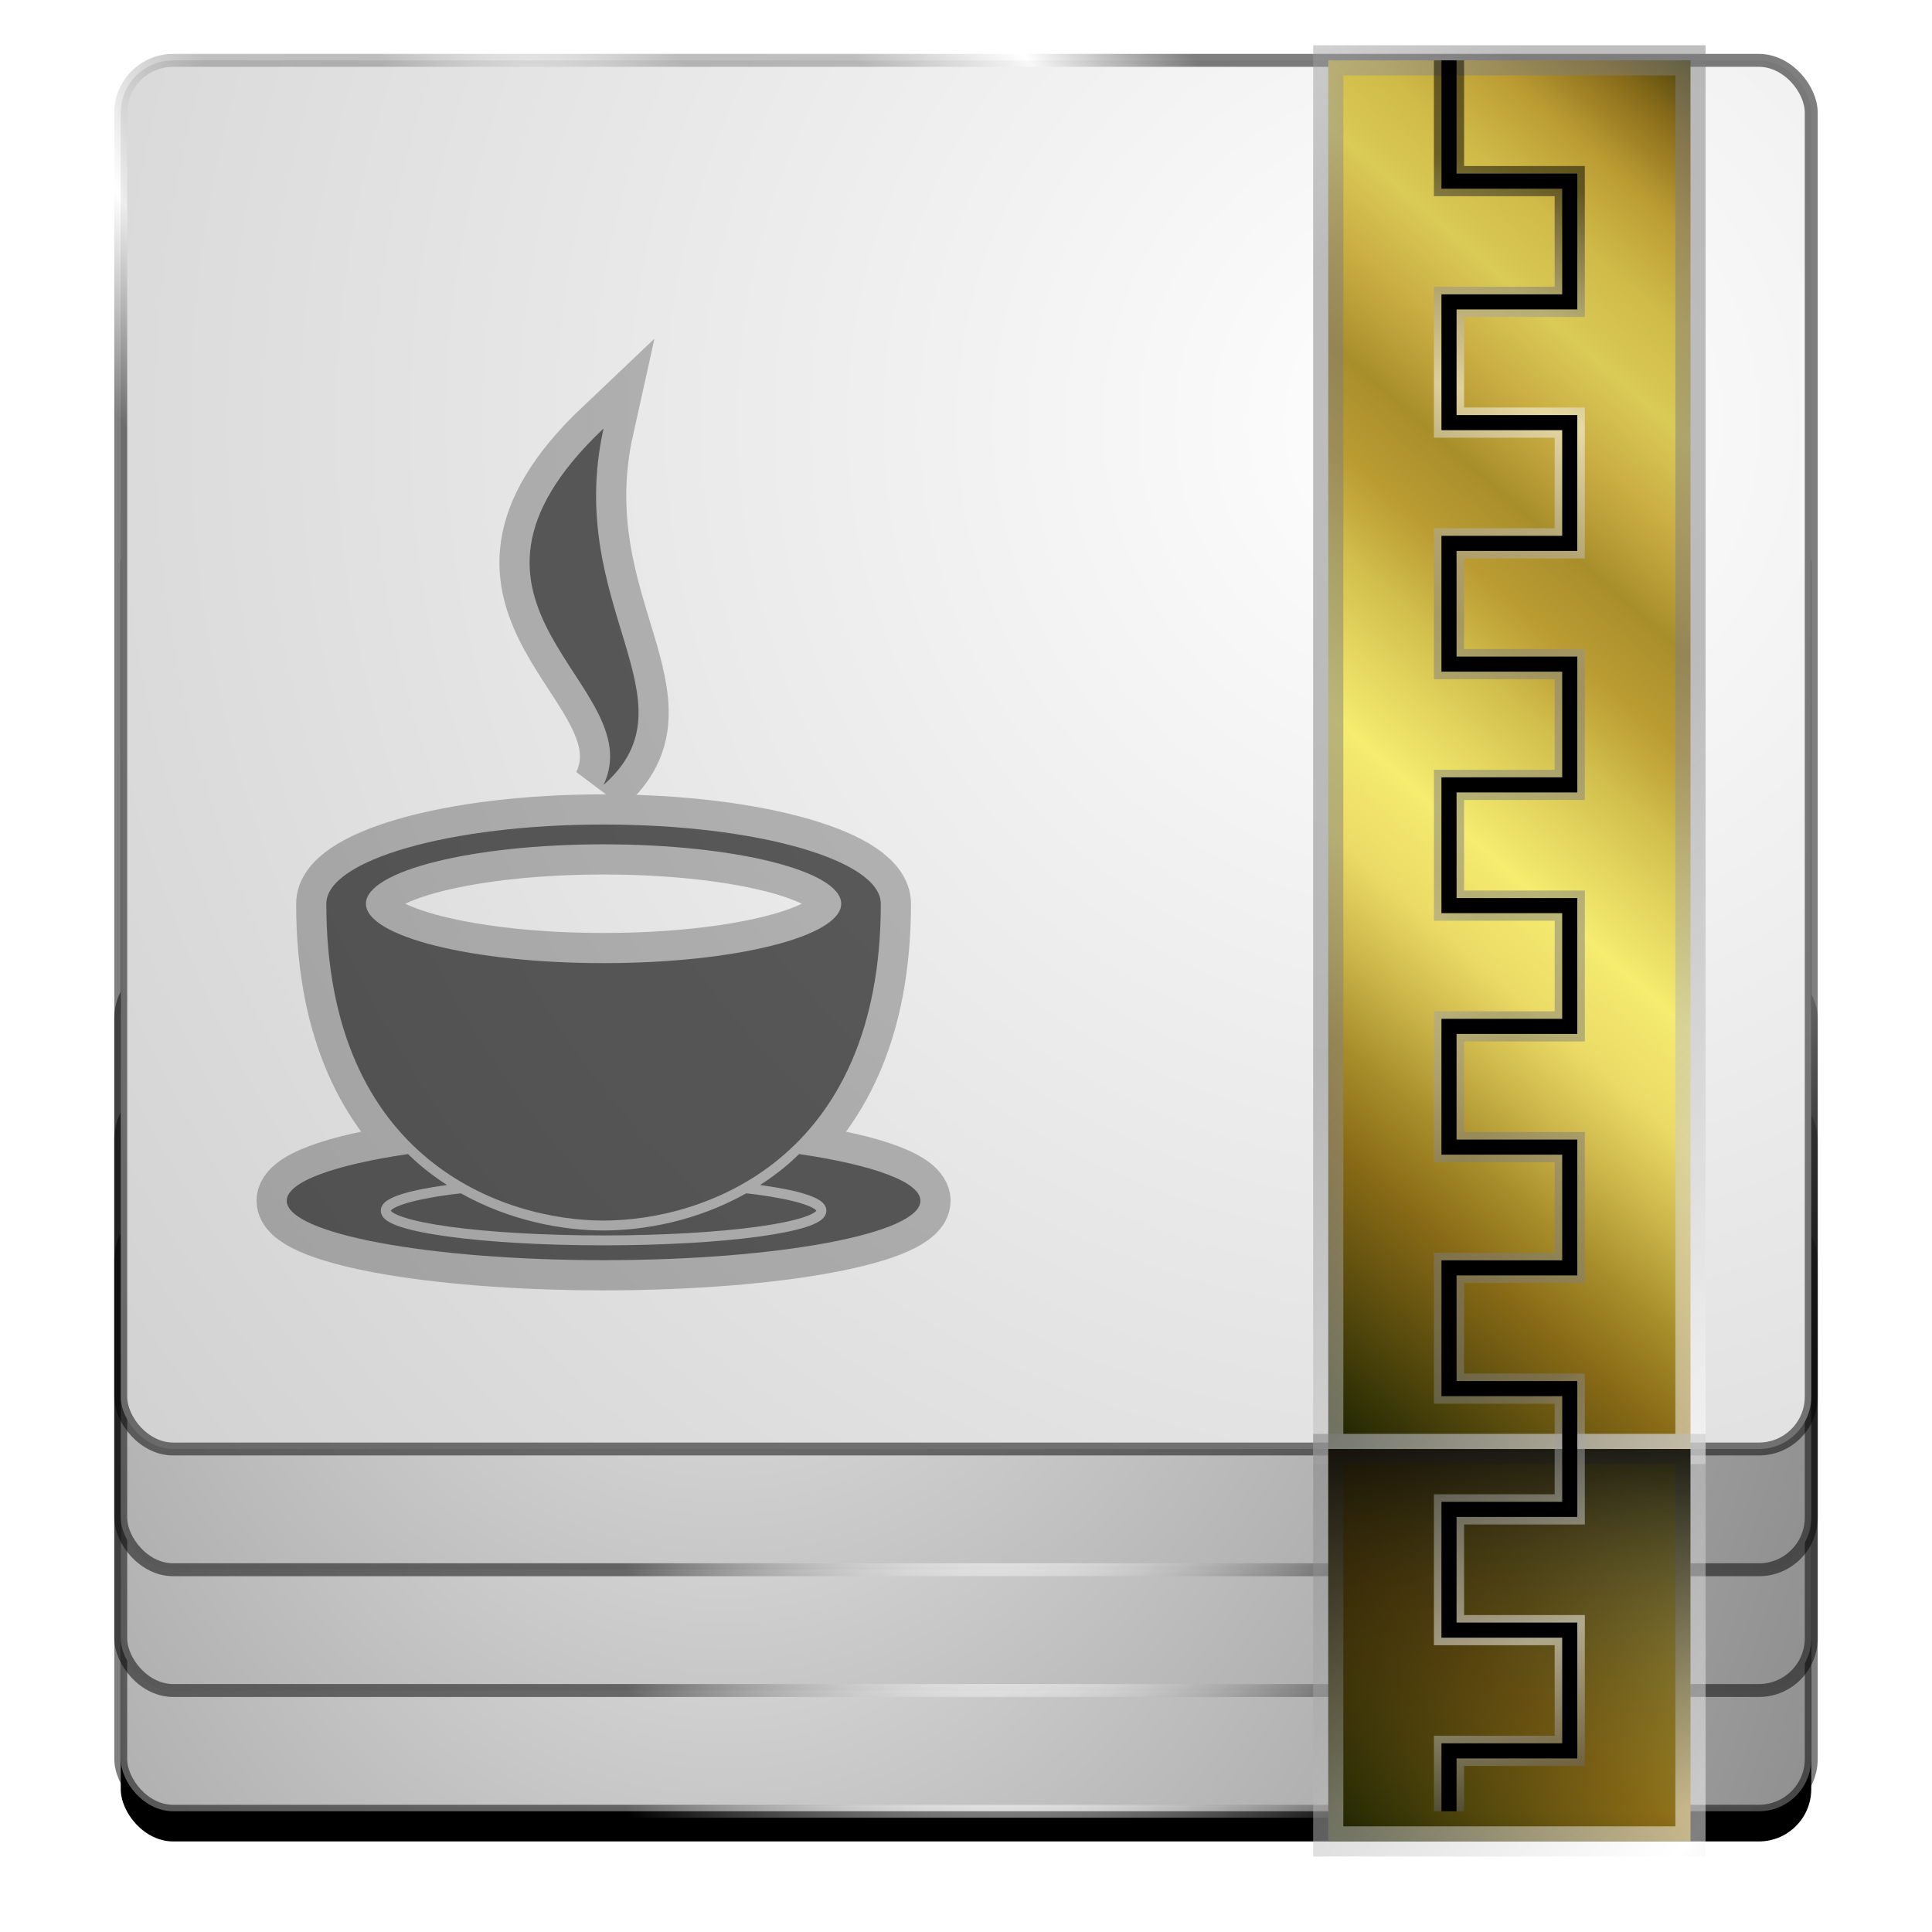 <?xml version="1.0" encoding="UTF-8" standalone="no"?>
<!-- Created with Inkscape (http://www.inkscape.org/) -->

<svg
   xmlns:dc="http://purl.org/dc/elements/1.1/"
   xmlns:cc="http://creativecommons.org/ns#"
   xmlns:rdf="http://www.w3.org/1999/02/22-rdf-syntax-ns#"
   xmlns:svg="http://www.w3.org/2000/svg"
   xmlns="http://www.w3.org/2000/svg"
   xmlns:xlink="http://www.w3.org/1999/xlink"
   xmlns:sodipodi="http://sodipodi.sourceforge.net/DTD/sodipodi-0.dtd"
   xmlns:inkscape="http://www.inkscape.org/namespaces/inkscape"
   width="128"
   height="128"
   id="svg3829"
   version="1.1"
   inkscape:version="0.91 r13725"
   sodipodi:docname="application-x-jar.svg">
  <defs
     id="defs3831">
    <linearGradient
       id="linearGradient8794">
      <stop
         style="stop-color:#ffffff;stop-opacity:1;"
         offset="0"
         id="stop8796" />
      <stop
         style="stop-color:#cacaca;stop-opacity:1;"
         offset="1"
         id="stop8798" />
    </linearGradient>
    <linearGradient
       inkscape:collect="always"
       id="linearGradient7250-4-6-9-8">
      <stop
         style="stop-color:#000000;stop-opacity:1;"
         offset="0"
         id="stop7252-9-7-8-4" />
      <stop
         style="stop-color:#000000;stop-opacity:0;"
         offset="1"
         id="stop7254-0-6-0-2" />
    </linearGradient>
    <linearGradient
       id="linearGradient4270-9">
      <stop
         style="stop-color:#f9f9f9;stop-opacity:0.502;"
         offset="0"
         id="stop4272-5" />
      <stop
         id="stop5033"
         offset="0.25"
         style="stop-color:#7d7d7d;stop-opacity:0.502;" />
      <stop
         id="stop4278-7"
         offset="0.5"
         style="stop-color:#808080;stop-opacity:0.502;" />
      <stop
         style="stop-color:#ffffff;stop-opacity:0.502;"
         offset="0.75"
         id="stop5035" />
      <stop
         style="stop-color:#000000;stop-opacity:0.502;"
         offset="1"
         id="stop4274-4" />
    </linearGradient>
    <linearGradient
       id="linearGradient4317-9">
      <stop
         id="stop4609"
         offset="0"
         style="stop-color:#e4e4e4;stop-opacity:1;" />
      <stop
         style="stop-color:#7a7a7a;stop-opacity:1;"
         offset="1"
         id="stop4321-9" />
    </linearGradient>
    <linearGradient
       id="linearGradient4270-9-2">
      <stop
         style="stop-color:#f9f9f9;stop-opacity:0.502;"
         offset="0"
         id="stop4272-5-3" />
      <stop
         id="stop5033-1"
         offset="0.25"
         style="stop-color:#7d7d7d;stop-opacity:0.502;" />
      <stop
         id="stop4278-7-5"
         offset="0.5"
         style="stop-color:#808080;stop-opacity:0.502;" />
      <stop
         style="stop-color:#ffffff;stop-opacity:0.502;"
         offset="0.75"
         id="stop5035-7" />
      <stop
         style="stop-color:#000000;stop-opacity:0.502;"
         offset="1"
         id="stop4274-4-7" />
    </linearGradient>
    <linearGradient
       id="linearGradient4270-9-28">
      <stop
         style="stop-color:#f9f9f9;stop-opacity:0.502;"
         offset="0"
         id="stop4272-5-33" />
      <stop
         id="stop5033-81"
         offset="0.25"
         style="stop-color:#7d7d7d;stop-opacity:0.502;" />
      <stop
         id="stop4278-7-4"
         offset="0.5"
         style="stop-color:#808080;stop-opacity:0.502;" />
      <stop
         style="stop-color:#ffffff;stop-opacity:0.502;"
         offset="0.75"
         id="stop5035-3" />
      <stop
         style="stop-color:#000000;stop-opacity:0.502;"
         offset="1"
         id="stop4274-4-83" />
    </linearGradient>
    <filter
       inkscape:collect="always"
       id="filter8877">
      <feGaussianBlur
         inkscape:collect="always"
         stdDeviation="2"
         id="feGaussianBlur8879" />
    </filter>
    <radialGradient
       inkscape:collect="always"
       xlink:href="#linearGradient8794"
       id="radialGradient4638"
       gradientUnits="userSpaceOnUse"
       gradientTransform="matrix(2.268,1.5379689e-7,-1.2814371e-7,2.268,-121.484,61.604)"
       cx="95.877"
       cy="-50.082"
       fx="95.877"
       fy="-50.082"
       r="56.428" />
    <radialGradient
       inkscape:collect="always"
       xlink:href="#linearGradient4270-9-2"
       id="radialGradient4640"
       gradientUnits="userSpaceOnUse"
       gradientTransform="matrix(1.573,1.759,-0.707,0.633,-62.509,-90.974)"
       cx="36"
       cy="-64.879"
       fx="36"
       fy="-64.879"
       r="37.013" />
    <radialGradient
       inkscape:collect="always"
       xlink:href="#linearGradient4270-9"
       id="radialGradient4645"
       gradientUnits="userSpaceOnUse"
       gradientTransform="matrix(0.65,0.557,-1.111,1.296,35.293,-59.235)"
       cx="92"
       cy="6.425"
       fx="92"
       fy="6.425"
       r="37.013" />
    <radialGradient
       inkscape:collect="always"
       xlink:href="#linearGradient4317-9"
       id="radialGradient4680"
       cx="48"
       cy="21.402"
       fx="48"
       fy="21.402"
       r="56.428"
       gradientTransform="matrix(1.701,2.3338747e-8,-6.2039055e-8,1.56,-33.661,-17.376)"
       gradientUnits="userSpaceOnUse" />
    <radialGradient
       inkscape:collect="always"
       xlink:href="#linearGradient4317-9"
       id="radialGradient4684"
       gradientUnits="userSpaceOnUse"
       gradientTransform="matrix(1.701,2.3338747e-8,-6.2039055e-8,1.56,-33.661,-25.376)"
       cx="48"
       cy="21.402"
       fx="48"
       fy="21.402"
       r="56.428" />
    <radialGradient
       inkscape:collect="always"
       xlink:href="#linearGradient4270-9"
       id="radialGradient4686"
       gradientUnits="userSpaceOnUse"
       gradientTransform="matrix(0.65,0.557,-1.111,1.296,35.293,-67.235)"
       cx="92"
       cy="6.425"
       fx="92"
       fy="6.425"
       r="37.013" />
    <radialGradient
       inkscape:collect="always"
       xlink:href="#linearGradient4317-9"
       id="radialGradient4690"
       gradientUnits="userSpaceOnUse"
       gradientTransform="matrix(1.701,2.3338747e-8,-6.2039055e-8,1.56,-33.661,-33.376)"
       cx="48"
       cy="21.402"
       fx="48"
       fy="21.402"
       r="56.428" />
    <radialGradient
       inkscape:collect="always"
       xlink:href="#linearGradient4270-9"
       id="radialGradient4692"
       gradientUnits="userSpaceOnUse"
       gradientTransform="matrix(0.65,0.557,-1.111,1.296,35.293,-75.235)"
       cx="92"
       cy="6.425"
       fx="92"
       fy="6.425"
       r="37.013" />
    <linearGradient
       inkscape:collect="always"
       xlink:href="#linearGradient6529"
       id="linearGradient4712"
       x1="72"
       y1="80"
       x2="128"
       y2="16"
       gradientUnits="userSpaceOnUse" />
    <linearGradient
       id="linearGradient6529">
      <stop
         id="stop6531"
         offset="0"
         stop-color="#232803" />
      <stop
         id="stop6533"
         offset="0.08"
         stop-color="#55490c" />
      <stop
         id="stop6535"
         offset="0.164"
         stop-color="#886a16" />
      <stop
         id="stop6537"
         offset="0.224"
         stop-color="#a68c29" />
      <stop
         id="stop6539"
         offset="0.285"
         stop-color="#ccb54a" />
      <stop
         id="stop6541"
         offset="0.345"
         stop-color="#ebdb66" />
      <stop
         id="stop6543"
         offset="0.382"
         stop-color="#f0e36b" />
      <stop
         id="stop6545"
         offset="0.414"
         stop-color="#f5ec70" />
      <stop
         id="stop6547"
         offset="0.467"
         stop-color="#e3d55e" />
      <stop
         id="stop6549"
         offset="0.516"
         stop-color="#d1be4c" />
      <stop
         id="stop6551"
         offset="0.542"
         stop-color="#c6ad3f" />
      <stop
         id="stop6553"
         offset="0.572"
         stop-color="#bb9c33" />
      <stop
         id="stop6555"
         offset="0.632"
         stop-color="#a88e2a" />
      <stop
         id="stop6557"
         offset="0.663"
         stop-color="#b99e37" />
      <stop
         id="stop6559"
         offset="0.698"
         stop-color="#caae44" />
      <stop
         id="stop6561"
         offset="0.728"
         stop-color="#d2bc4d" />
      <stop
         id="stop6563"
         offset="0.758"
         stop-color="#daca56" />
      <stop
         id="stop6565"
         offset="0.787"
         stop-color="#d5c24f" />
      <stop
         id="stop6567"
         offset="0.817"
         stop-color="#d0bb49" />
      <stop
         id="stop6569"
         offset="0.878"
         stop-color="#bb9c33" />
      <stop
         id="stop6571"
         offset="0.935"
         stop-color="#896c1a" />
      <stop
         id="stop6573"
         offset="0.973"
         stop-color="#564a0e" />
      <stop
         id="stop6575"
         offset="1"
         stop-color="#232803" />
    </linearGradient>
    <linearGradient
       inkscape:collect="always"
       xlink:href="#linearGradient4270-9"
       id="linearGradient8260"
       x1="56"
       y1="0"
       x2="160"
       y2="96"
       gradientUnits="userSpaceOnUse" />
    <linearGradient
       inkscape:collect="always"
       xlink:href="#linearGradient6529"
       id="linearGradient8264"
       gradientUnits="userSpaceOnUse"
       x1="72"
       y1="80"
       x2="128"
       y2="16"
       gradientTransform="translate(0,-54)" />
    <linearGradient
       inkscape:collect="always"
       xlink:href="#linearGradient4270-9"
       id="linearGradient8266"
       gradientUnits="userSpaceOnUse"
       x1="56"
       y1="0"
       x2="160"
       y2="96"
       gradientTransform="translate(0,-54)" />
    <linearGradient
       inkscape:collect="always"
       xlink:href="#linearGradient7250-4-6-9-8"
       id="linearGradient8270"
       gradientUnits="userSpaceOnUse"
       gradientTransform="translate(0,-54)"
       x1="100"
       y1="66"
       x2="100"
       y2="94" />
    <radialGradient
       inkscape:collect="always"
       xlink:href="#linearGradient4270-9-28"
       id="radialGradient8290"
       cx="98.238"
       cy="62.522"
       fx="98.238"
       fy="62.522"
       r="4.5"
       gradientTransform="matrix(14.222,-5.2461957e-7,4.3595836e-7,13,-1313.166,-744.791)"
       gradientUnits="userSpaceOnUse" />
  </defs>
  <sodipodi:namedview
     id="base"
     pagecolor="#ffffff"
     bordercolor="#666666"
     borderopacity="1.0"
     inkscape:pageopacity="0.0"
     inkscape:pageshadow="2"
     inkscape:zoom="2.8284272"
     inkscape:cx="64.445961"
     inkscape:cy="73.994188"
     inkscape:current-layer="layer1"
     showgrid="true"
     inkscape:grid-bbox="true"
     inkscape:document-units="px"
     inkscape:window-width="1920"
     inkscape:window-height="1028"
     inkscape:window-x="-8"
     inkscape:window-y="-8"
     inkscape:window-maximized="1"
     showguides="true"
     inkscape:guide-bbox="true">
    <inkscape:grid
       type="xygrid"
       id="grid3837"
       empspacing="4"
       visible="true"
       enabled="true"
       snapvisiblegridlinesonly="true" />
  </sodipodi:namedview>
  <g
     id="layer1"
     inkscape:label="Layer 1"
     inkscape:groupmode="layer"
     transform="translate(0,80)">
    <rect
       style="color:#000000;fill:#000000;fill-opacity:1;fill-rule:nonzero;stroke:none;stroke-width:0.856;marker:none;visibility:visible;display:inline;overflow:visible;enable-background:accumulate;filter:url(#filter8877)"
       id="rect3482-4"
       width="112"
       height="88"
       x="8"
       y="-46"
       rx="3.469"
       ry="3.469" />
    <rect
       style="color:#000000;fill:url(#radialGradient4680);fill-opacity:1;fill-rule:nonzero;stroke:url(#radialGradient4645);stroke-width:0.856;stroke-miterlimit:4;stroke-dasharray:none;marker:none;visibility:visible;display:inline;overflow:visible;enable-background:accumulate"
       id="rect3482"
       width="112"
       height="40"
       x="8"
       y="0"
       rx="3.469"
       ry="3.469" />
    <rect
       ry="3.469"
       rx="3.469"
       y="-8"
       x="8"
       height="40"
       width="112"
       id="rect4682"
       style="color:#000000;fill:url(#radialGradient4684);fill-opacity:1;fill-rule:nonzero;stroke:url(#radialGradient4686);stroke-width:0.856;stroke-miterlimit:4;stroke-dasharray:none;marker:none;visibility:visible;display:inline;overflow:visible;enable-background:accumulate" />
    <rect
       style="color:#000000;fill:url(#radialGradient4690);fill-opacity:1;fill-rule:nonzero;stroke:url(#radialGradient4692);stroke-width:0.856;stroke-miterlimit:4;stroke-dasharray:none;marker:none;visibility:visible;display:inline;overflow:visible;enable-background:accumulate"
       id="rect4688"
       width="112"
       height="40"
       x="8"
       y="-16"
       rx="3.469"
       ry="3.469" />
    <rect
       style="color:#000000;fill:url(#radialGradient4638);fill-opacity:1;fill-rule:nonzero;stroke:url(#radialGradient4640);stroke-width:0.856;stroke-miterlimit:4;stroke-dasharray:none;marker:none;visibility:visible;display:inline;overflow:visible;enable-background:accumulate"
       id="rect3482-2-1"
       width="112"
       height="92"
       x="8"
       y="-76"
       rx="3.469"
       ry="3.469" />
    <g
       id="g8294">
      <rect
         ry="0"
         rx="0"
         transform="translate(0,-80)"
         y="4"
         x="88"
         height="92"
         width="24"
         id="rect4694"
         style="fill:url(#linearGradient4712);fill-opacity:1;stroke:url(#linearGradient8260);stroke-width:2;stroke-miterlimit:4;stroke-dasharray:none" />
      <rect
         style="fill:url(#linearGradient8264);fill-opacity:1;stroke:url(#linearGradient8266);stroke-width:2;stroke-miterlimit:4;stroke-dasharray:none"
         id="rect8262"
         width="24"
         height="26"
         x="88"
         y="16"
         rx="0"
         ry="0" />
      <rect
         ry="0"
         rx="0"
         y="16"
         x="88"
         height="26"
         width="24"
         id="rect8268"
         style="fill:url(#linearGradient8270);fill-opacity:1;stroke:none;stroke-width:2;stroke-miterlimit:4;stroke-dasharray:none" />
      <path
         transform="translate(0,-80)"
         inkscape:connector-curvature="0"
         id="path8272"
         d="m 96,4 0,8 8,0 0,8 -8,0 0,8 8,0 0,8 -8,0 0,8 8,0 0,8 -8,0 0,8 8,0 0,8 -8,0 0,8 8,0 0,8 -8,0 0,8 8,0 0,8 -8,0 0,8 8,0 0,8 -8,0 0,4"
         style="fill:none;stroke:url(#radialGradient8290);stroke-width:2;stroke-linecap:butt;stroke-linejoin:miter;stroke-opacity:1;fill-opacity:1;stroke-miterlimit:4;stroke-dasharray:none" />
      <path
         style="fill:none;stroke:#000000;stroke-width:1;stroke-linecap:butt;stroke-linejoin:miter;stroke-opacity:1;fill-opacity:1;stroke-miterlimit:4;stroke-dasharray:none"
         d="m 96,4 0,8 8,0 0,8 -8,0 0,8 8,0 0,8 -8,0 0,8 8,0 0,8 -8,0 0,8 8,0 0,8 -8,0 0,8 8,0 0,8 -8,0 0,8 8,0 0,8 -8,0 0,8 8,0 0,8 -8,0 0,4"
         id="path8292"
         inkscape:connector-curvature="0"
         transform="translate(0,-80)" />
    </g>
    <g
       inkscape:label="Layer 1"
       id="g5585"
       transform="matrix(0.492,0,0,0.492,8.5,-510.336)"
       style="opacity:0.5;fill:#000000">
      <g
         id="g5587"
         transform="translate(68,-18)"
         style="fill:#000000">
        <path
           id="path5589"
           d="m -4,1003.696 c -20.619,0 -37.333,4.776 -37.333,10.667 0,34.666 24,42.666 37.333,42.666 13.333,0 37.333,-8 37.333,-42.666 0,-5.891 -16.715,-10.667 -37.333,-10.667 z m 0,2.667 c 17.673,0 32,3.582 32,8 0,4.418 -14.327,8 -32,8 -17.673,0 -32,-3.582 -32,-8 0,-4.418 14.327,-8 32,-8 z"
           style="fill:#000000;fill-opacity:1;stroke:none"
           inkscape:connector-curvature="0" />
        <path
           id="path5591"
           d="m -4,1046.362 c -8.42,0 -16.262,0.461 -22.875,1.25 0.015,0.013 0.027,0.029 0.042,0.041 1.984,1.639 4.104,2.959 6.25,4.042 4.734,-0.438 10.432,-0.667 16.583,-0.667 6.151,0 11.849,0.228 16.583,0.667 2.146,-1.082 4.266,-2.403 6.25,-4.042 0.015,-0.013 0.027,-0.029 0.042,-0.041 -6.613,-0.789 -14.455,-1.25 -22.875,-1.25 z m -26.333,1.708 c -9.929,1.465 -16.333,3.739 -16.333,6.292 0,4.418 19.102,8 42.666,8 23.564,0 42.666,-3.582 42.666,-8 0,-2.553 -6.404,-4.827 -16.333,-6.292 -0.606,0.578 -1.203,1.146 -1.833,1.667 -1.116,0.922 -2.249,1.749 -3.417,2.5 2.552,0.356 4.668,0.767 6.167,1.25 0.776,0.25 1.397,0.515 1.875,0.833 0.478,0.318 0.875,0.769 0.875,1.375 0,0.606 -0.397,1.057 -0.875,1.375 -0.478,0.318 -1.099,0.583 -1.875,0.833 -1.552,0.5 -3.74,0.927 -6.417,1.292 -5.353,0.73 -12.709,1.167 -20.833,1.167 -8.125,0 -15.48,-0.437 -20.833,-1.167 -2.677,-0.365 -4.865,-0.791 -6.417,-1.292 -0.776,-0.25 -1.397,-0.515 -1.875,-0.833 -0.478,-0.318 -0.875,-0.769 -0.875,-1.375 0,-0.606 0.397,-1.057 0.875,-1.375 0.478,-0.318 1.099,-0.583 1.875,-0.833 1.498,-0.483 3.615,-0.893 6.167,-1.25 -1.168,-0.751 -2.301,-1.578 -3.417,-2.5 -0.63,-0.52 -1.228,-1.088 -1.833,-1.667 z M -4,1052.362 c -5.106,0 -9.824,0.187 -14,0.5 5.005,2.048 10.01,2.833 14,2.833 3.99,0 8.995,-0.786 14,-2.833 -4.175,-0.313 -8.894,-0.5 -14,-0.5 z m -19.208,1 c -0.471,0.056 -1.016,0.107 -1.458,0.167 -2.632,0.359 -4.75,0.793 -6.167,1.25 -0.708,0.228 -1.238,0.464 -1.542,0.667 -0.304,0.202 -0.292,0.305 -0.292,0.25 0,-0.055 -0.012,0.048 0.292,0.25 0.304,0.202 0.833,0.438 1.542,0.667 1.417,0.457 3.535,0.891 6.167,1.25 5.263,0.718 12.591,1.167 20.667,1.167 8.076,0 15.403,-0.449 20.667,-1.167 2.632,-0.359 4.75,-0.793 6.167,-1.25 0.708,-0.228 1.238,-0.464 1.542,-0.667 0.304,-0.202 0.292,-0.305 0.292,-0.25 0,0.055 0.012,-0.048 -0.292,-0.25 -0.304,-0.202 -0.833,-0.438 -1.542,-0.667 -1.417,-0.457 -3.535,-0.891 -6.167,-1.25 -0.443,-0.06 -0.987,-0.111 -1.458,-0.167 -6.658,3.738 -13.758,5 -19.208,5 -5.45,0 -12.551,-1.262 -19.208,-5 z"
           style="fill:#000000;fill-opacity:1;stroke:none"
           inkscape:connector-curvature="0" />
        <path
           sodipodi:nodetypes="ccc"
           inkscape:connector-curvature="0"
           id="path5593"
           d="m -4,998.362 c 6.43,-13.628 -25.333,-24 0,-48 -5.333,24 12.879,36.677 0,48 z"
           style="fill:#000000;stroke:none" />
      </g>
    </g>
    <g
       transform="matrix(0.492,0,0,0.492,8.5,-510.336)"
       id="g5595"
       inkscape:label="Layer 1"
       style="opacity:0.25;fill:#000000;stroke:#000000;stroke-width:8.127;stroke-miterlimit:4;stroke-opacity:1;stroke-dasharray:none">
      <g
         transform="translate(68,-18)"
         id="g5597"
         style="fill:#000000;stroke:#000000;stroke-width:8.127;stroke-miterlimit:4;stroke-opacity:1;stroke-dasharray:none">
        <path
           inkscape:connector-curvature="0"
           style="fill:#000000;fill-opacity:1;stroke:#000000;stroke-width:8.127;stroke-miterlimit:4;stroke-opacity:1;stroke-dasharray:none"
           d="m -4,1003.696 c -20.619,0 -37.333,4.776 -37.333,10.667 0,34.666 24,42.666 37.333,42.666 13.333,0 37.333,-8 37.333,-42.666 0,-5.891 -16.715,-10.667 -37.333,-10.667 z m 0,2.667 c 17.673,0 32,3.582 32,8 0,4.418 -14.327,8 -32,8 -17.673,0 -32,-3.582 -32,-8 0,-4.418 14.327,-8 32,-8 z"
           id="path5599" />
        <path
           inkscape:connector-curvature="0"
           style="fill:#000000;fill-opacity:1;stroke:#000000;stroke-width:8.127;stroke-miterlimit:4;stroke-opacity:1;stroke-dasharray:none"
           d="m -4,1046.362 c -8.42,0 -16.262,0.461 -22.875,1.25 0.015,0.013 0.027,0.029 0.042,0.041 1.984,1.639 4.104,2.959 6.25,4.042 4.734,-0.438 10.432,-0.667 16.583,-0.667 6.151,0 11.849,0.228 16.583,0.667 2.146,-1.082 4.266,-2.403 6.25,-4.042 0.015,-0.013 0.027,-0.029 0.042,-0.041 -6.613,-0.789 -14.455,-1.25 -22.875,-1.25 z m -26.333,1.708 c -9.929,1.465 -16.333,3.739 -16.333,6.292 0,4.418 19.102,8 42.666,8 23.564,0 42.666,-3.582 42.666,-8 0,-2.553 -6.404,-4.827 -16.333,-6.292 -0.606,0.578 -1.203,1.146 -1.833,1.667 -1.116,0.922 -2.249,1.749 -3.417,2.5 2.552,0.356 4.668,0.767 6.167,1.25 0.776,0.25 1.397,0.515 1.875,0.833 0.478,0.318 0.875,0.769 0.875,1.375 0,0.606 -0.397,1.057 -0.875,1.375 -0.478,0.318 -1.099,0.583 -1.875,0.833 -1.552,0.5 -3.74,0.927 -6.417,1.292 -5.353,0.73 -12.709,1.167 -20.833,1.167 -8.125,0 -15.48,-0.437 -20.833,-1.167 -2.677,-0.365 -4.865,-0.791 -6.417,-1.292 -0.776,-0.25 -1.397,-0.515 -1.875,-0.833 -0.478,-0.318 -0.875,-0.769 -0.875,-1.375 0,-0.606 0.397,-1.057 0.875,-1.375 0.478,-0.318 1.099,-0.583 1.875,-0.833 1.498,-0.483 3.615,-0.893 6.167,-1.25 -1.168,-0.751 -2.301,-1.578 -3.417,-2.5 -0.63,-0.52 -1.228,-1.088 -1.833,-1.667 z M -4,1052.362 c -5.106,0 -9.824,0.187 -14,0.5 5.005,2.048 10.01,2.833 14,2.833 3.99,0 8.995,-0.786 14,-2.833 -4.175,-0.313 -8.894,-0.5 -14,-0.5 z m -19.208,1 c -0.471,0.056 -1.016,0.107 -1.458,0.167 -2.632,0.359 -4.75,0.793 -6.167,1.25 -0.708,0.228 -1.238,0.464 -1.542,0.667 -0.304,0.202 -0.292,0.305 -0.292,0.25 0,-0.055 -0.012,0.048 0.292,0.25 0.304,0.202 0.833,0.438 1.542,0.667 1.417,0.457 3.535,0.891 6.167,1.25 5.263,0.718 12.591,1.167 20.667,1.167 8.076,0 15.403,-0.449 20.667,-1.167 2.632,-0.359 4.75,-0.793 6.167,-1.25 0.708,-0.228 1.238,-0.464 1.542,-0.667 0.304,-0.202 0.292,-0.305 0.292,-0.25 0,0.055 0.012,-0.048 -0.292,-0.25 -0.304,-0.202 -0.833,-0.438 -1.542,-0.667 -1.417,-0.457 -3.535,-0.891 -6.167,-1.25 -0.443,-0.06 -0.987,-0.111 -1.458,-0.167 -6.658,3.738 -13.758,5 -19.208,5 -5.45,0 -12.551,-1.262 -19.208,-5 z"
           id="path5601" />
        <path
           style="fill:#000000;stroke:#000000;stroke-width:8.127;stroke-miterlimit:4;stroke-opacity:1;stroke-dasharray:none"
           d="m -4,998.362 c 6.43,-13.628 -25.333,-24 0,-48 -5.333,24 12.879,36.677 0,48 z"
           id="path5603"
           inkscape:connector-curvature="0"
           sodipodi:nodetypes="ccc" />
      </g>
    </g>
  </g>
</svg>
